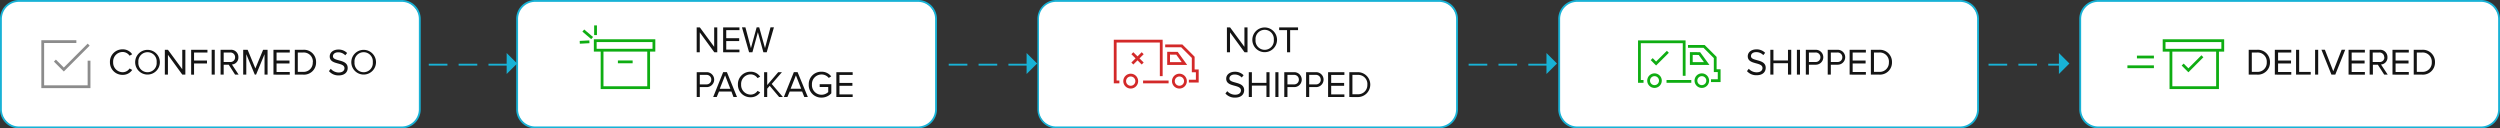 <svg xmlns="http://www.w3.org/2000/svg" viewBox="0 0 669.93 34.39"><rect x="0" y="0" width="669.93" height="34.39" fill="#333333" stroke="none"/><title>Asset 9</title><path fill="#fff" d="M254.23 17.33h21.47"/><path d="M275.23 17.58h-5v-.5h5zm-8 0h-5v-.5h5zm-8 0h-5v-.5h5z" fill="#18b2d6"/><path fill="#fff" d="M114.9 17.33h21.47"/><path d="M135.9 17.58h-5v-.5h5zm-8 0h-5v-.5h5zm-8 0h-5v-.5h5z" fill="#18b2d6"/><path fill="#fff" d="M393.55 17.33h21.47"/><path d="M414.55 17.58h-5v-.5h5zm-8 0h-5v-.5h5zm-8 0h-5v-.5h5z" fill="#18b2d6"/><path fill="#fff" d="M532.87 17.33h21.46"/><path d="M553.87 17.58h-5v-.5h5zm-8 0h-5v-.5h5zm-8 0h-5v-.5h5z" fill="#18b2d6"/><rect x=".25" y=".25" width="112.23" height="33.89" rx="4.83" ry="4.83" fill="#fff"/><path d="M107.66 34.39H5.08A5.08 5.08 0 0 1 0 29.31V5.08A5.08 5.08 0 0 1 5.08 0h102.58a5.08 5.08 0 0 1 5.08 5.08v24.23a5.08 5.08 0 0 1-5.08 5.08zM5.08.5A4.58 4.58 0 0 0 .5 5.08v24.23a4.58 4.58 0 0 0 4.58 4.58h102.58a4.58 4.58 0 0 0 4.58-4.58V5.08A4.58 4.58 0 0 0 107.66.5z" fill="#18b2d6"/><rect x="138.58" y=".25" width="112.23" height="33.89" rx="4.83" ry="4.83" fill="#fff"/><path d="M246 34.39H143.41a5.08 5.08 0 0 1-5.08-5.08V5.08A5.08 5.08 0 0 1 143.41 0H246a5.08 5.08 0 0 1 5.08 5.08v24.23a5.08 5.08 0 0 1-5.08 5.08zM143.41.5a4.58 4.58 0 0 0-4.58 4.58v24.23a4.58 4.58 0 0 0 4.58 4.58H246a4.58 4.58 0 0 0 4.58-4.58V5.08A4.58 4.58 0 0 0 246 .5z" fill="#18b2d6"/><rect x="278.2" y=".25" width="112.23" height="33.89" rx="4.83" ry="4.83" fill="#fff"/><path d="M385.61 34.39H283a5.08 5.08 0 0 1-5-5.08V5.08A5.08 5.08 0 0 1 283 0h102.61a5.08 5.08 0 0 1 5.08 5.08v24.23a5.08 5.08 0 0 1-5.08 5.08zM283 .5a4.58 4.58 0 0 0-4.58 4.58v24.23a4.58 4.58 0 0 0 4.58 4.58h102.61a4.58 4.58 0 0 0 4.58-4.58V5.08A4.58 4.58 0 0 0 385.61.5z" fill="#18b2d6"/><rect x="417.82" y=".25" width="112.23" height="33.89" rx="4.83" ry="4.83" fill="#fff"/><path d="M525.23 34.39H422.65a5.08 5.08 0 0 1-5.08-5.08V5.08A5.08 5.08 0 0 1 422.65 0h102.58a5.08 5.08 0 0 1 5.08 5.08v24.23a5.08 5.08 0 0 1-5.08 5.08zM422.65.5a4.58 4.58 0 0 0-4.58 4.58v24.23a4.58 4.58 0 0 0 4.58 4.58h102.58a4.58 4.58 0 0 0 4.58-4.58V5.08A4.58 4.58 0 0 0 525.23.5z" fill="#18b2d6"/><rect x="557.44" y=".25" width="112.23" height="33.89" rx="4.83" ry="4.83" fill="#fff"/><path d="M664.85 34.39H562.27a5.08 5.08 0 0 1-5.08-5.08V5.08A5.08 5.08 0 0 1 562.27 0h102.58a5.08 5.08 0 0 1 5.08 5.08v24.23a5.08 5.08 0 0 1-5.08 5.08zM562.27.5a4.58 4.58 0 0 0-4.58 4.58v24.23a4.58 4.58 0 0 0 4.58 4.58h102.58a4.58 4.58 0 0 0 4.58-4.58V5.08A4.58 4.58 0 0 0 664.85.5zM275.1 14.21v5.62l2.81-2.81-2.81-2.81zM135.77 14.21v5.62l2.81-2.81-2.81-2.81zM414.41 14.21v5.62l2.81-2.81-2.81-2.81zM551.73 14.21v5.62l2.81-2.81-2.81-2.81z" fill="#18b2d6"/><path d="M29.46 16.67a3.34 3.34 0 0 1 3.43-3.45 3 3 0 0 1 2.53 1.32l-.7.39a2.25 2.25 0 0 0-1.83-1 2.56 2.56 0 0 0-2.57 2.71 2.57 2.57 0 0 0 2.57 2.71 2.22 2.22 0 0 0 1.83-1l.71.39a3 3 0 0 1-2.54 1.32 3.34 3.34 0 0 1-3.43-3.39zM36.22 16.67a3.31 3.31 0 1 1 6.62 0 3.31 3.31 0 1 1-6.62 0zm5.76 0a2.46 2.46 0 1 0-4.9 0 2.46 2.46 0 1 0 4.9 0zM48.86 20L45 14.69V20h-.83v-6.66H45l3.84 5.21v-5.21h.83V20zM51.22 20v-6.66h4.37v.74H52v2.15h3.47V17H52v3zM56.72 20v-6.66h.83V20zM63 20l-1.7-2.65h-1.36V20h-.83v-6.66h2.68a1.94 1.94 0 0 1 2.09 2 1.84 1.84 0 0 1-1.73 1.94l1.8 2.72zm0-4.66a1.24 1.24 0 0 0-1.33-1.27h-1.73v2.55h1.75A1.25 1.25 0 0 0 63 15.35zM70.89 20v-5.48L68.62 20h-.34L66 14.52V20h-.83v-6.66h1.19l2.07 5 2.08-5h1.19V20zM73.28 20v-6.66h4.37v.74h-3.54v2.15h3.47V17h-3.47v2.3h3.54v.7zM79 20v-6.66h2.28a3.24 3.24 0 0 1 3.42 3.34A3.23 3.23 0 0 1 81.25 20zm4.84-3.33a2.44 2.44 0 0 0-2.56-2.6H79.8v5.19h1.45a2.45 2.45 0 0 0 2.56-2.59zM88.15 19.06l.49-.63a2.82 2.82 0 0 0 2.1 1c1.19 0 1.57-.64 1.57-1.15 0-1.72-3.95-.77-3.95-3.15 0-1.1 1-1.85 2.29-1.85a3.14 3.14 0 0 1 2.37.93l-.5.61a2.55 2.55 0 0 0-1.93-.8c-.8 0-1.37.43-1.37 1.06 0 1.5 3.95.64 3.95 3.13 0 1-.66 2-2.46 2a3.3 3.3 0 0 1-2.56-1.15zM94.14 16.67a3.31 3.31 0 1 1 6.62 0 3.31 3.31 0 1 1-6.62 0zm5.76 0a2.46 2.46 0 1 0-4.9 0 2.46 2.46 0 1 0 4.9 0z" fill="#141414"/><path fill="none" stroke="#8c8c8c" stroke-miterlimit="10" stroke-width=".75" d="M20.46 11.15h-9.01v12.09h12.41v-6.98"/><path fill="none" stroke="#8c8c8c" stroke-miterlimit="10" stroke-width=".75" d="M14.71 16.24l2.39 2.39 6.66-6.67"/><path d="M191.41 14l-3.89-5.32V14h-.83V7.34h.85l3.84 5.21V7.34h.83V14zM193.78 14V7.34h4.37v.74h-3.54v2.15h3.47V11h-3.47v2.3h3.54v.7zM204.56 14l-1.47-5.38-1.46 5.38h-.9l-1.9-6.67h.92l1.48 5.56 1.53-5.56h.69l1.55 5.56 1.47-5.56h.92L205.46 14zM186.7 26v-6.66h2.68a2 2 0 1 1 0 4h-1.85V26zm3.91-4.66a1.24 1.24 0 0 0-1.33-1.27h-1.75v2.54h1.75a1.24 1.24 0 0 0 1.32-1.26zM196.55 26l-.55-1.48h-3.32l-.62 1.48h-.95l2.68-6.67h1L197.5 26zm-2.25-5.8l-1.42 3.59h2.83zM197.74 22.67a3.33 3.33 0 0 1 3.43-3.45 3 3 0 0 1 2.53 1.32l-.7.39a2.25 2.25 0 0 0-1.83-1 2.56 2.56 0 0 0-2.57 2.71 2.57 2.57 0 0 0 2.57 2.71 2.22 2.22 0 0 0 1.83-1l.71.39a3 3 0 0 1-2.54 1.32 3.33 3.33 0 0 1-3.43-3.39zM208.79 26l-2.53-3-.67.76V26h-.83v-6.66h.83v3.45l2.95-3.45h1l-2.74 3.16 3 3.5zM215.53 26l-.59-1.48h-3.32L211 26h-.95l2.68-6.67h1l2.75 6.67zm-2.25-5.81l-1.42 3.59h2.83zM216.72 22.67a3.33 3.33 0 0 1 3.43-3.45 3.18 3.18 0 0 1 2.59 1.25l-.66.41a2.46 2.46 0 0 0-1.93-.92 2.56 2.56 0 0 0-2.57 2.71 2.57 2.57 0 0 0 2.57 2.72 2.63 2.63 0 0 0 1.79-.72v-1.36h-2.29v-.74h3.12V25a3.47 3.47 0 0 1-2.62 1.15 3.34 3.34 0 0 1-3.43-3.48zM224.12 26v-6.66h4.37v.74h-3.54v2.15h3.47V23h-3.47v2.3h3.54v.7z" fill="#141414"/><path fill="none" stroke="#0ead12" stroke-miterlimit="10" stroke-width=".75" d="M173.82 13.46v10.03h-12.48V13.46M159.51 10.9h15.72v2.56h-15.72zM165.58 16.57h3.95M159.59 9.4V6.8M158.67 10.2l-2.36-2.01M157.94 11.2l-2.58.14"/><path d="M333.5 14l-3.89-5.32V14h-.83V7.34h.85l3.84 5.21V7.34h.83V14zM335.59 10.67a3.31 3.31 0 1 1 6.62 0 3.31 3.31 0 1 1-6.62 0zm5.76 0a2.46 2.46 0 1 0-4.9 0 2.46 2.46 0 1 0 4.9 0zM344.89 14V8.08h-2.11v-.74h5.06v.74h-2.12V14zM328.38 25.06l.49-.63a2.82 2.82 0 0 0 2.1.95c1.19 0 1.57-.64 1.57-1.15 0-1.72-3.95-.77-3.95-3.15 0-1.1 1-1.85 2.29-1.85a3.13 3.13 0 0 1 2.37.93l-.5.61a2.55 2.55 0 0 0-1.93-.8c-.8 0-1.37.43-1.37 1.06 0 1.5 3.95.64 3.95 3.13 0 1-.66 2-2.46 2a3.3 3.3 0 0 1-2.56-1.1zM339.37 26v-3.06h-3.9V26h-.83v-6.66h.83v2.87h3.9v-2.87h.83V26zM341.76 26v-6.66h.83V26zM344.15 26v-6.66h2.68a2 2 0 1 1 0 4H345V26zm3.91-4.66a1.24 1.24 0 0 0-1.33-1.27H345v2.54h1.75a1.24 1.24 0 0 0 1.31-1.26zM350 26v-6.66h2.68a2 2 0 1 1 0 4h-1.85V26zm3.91-4.66a1.24 1.24 0 0 0-1.33-1.27h-1.75v2.54h1.75a1.24 1.24 0 0 0 1.35-1.26zM355.89 26v-6.66h4.37v.74h-3.54v2.15h3.47V23h-3.47v2.3h3.54v.7zM361.58 26v-6.66h2.28a3.33 3.33 0 1 1 0 6.67zm4.84-3.33a2.44 2.44 0 0 0-2.56-2.6h-1.45v5.19h1.45a2.45 2.45 0 0 0 2.55-2.59z" fill="#141414"/><path fill="none" stroke="#d32929" stroke-miterlimit="10" stroke-width=".75" d="M299.96 21.96h-1.12V11.02h12.34v9.38M312.24 12.29h4.44l3.07 3.07v3.63h1.09v2.75h-2.26M313.15 21.96h-6.84"/><circle cx="303" cy="21.74" r="1.62" fill="none" stroke="#d32929" stroke-miterlimit="10" stroke-width=".75"/><circle cx="316.05" cy="21.74" r="1.62" fill="none" stroke="#d32929" stroke-miterlimit="10" stroke-width=".75"/><path fill="none" stroke="#d32929" stroke-miterlimit="10" stroke-width=".75" d="M303.44 17.02l2.77-2.76M303.44 14.26l2.77 2.76M313.15 14.26v2.76h4.24l-1.99-2.74-2.25-.02z"/><path d="M468.14 19.06l.49-.63a2.82 2.82 0 0 0 2.1.95c1.19 0 1.57-.64 1.57-1.15 0-1.72-3.95-.77-3.95-3.15 0-1.1 1-1.85 2.29-1.85a3.13 3.13 0 0 1 2.37.93l-.5.61a2.55 2.55 0 0 0-1.93-.8c-.8 0-1.37.43-1.37 1.06 0 1.5 3.95.64 3.95 3.13 0 1-.66 2-2.46 2a3.3 3.3 0 0 1-2.56-1.1zM479.13 20v-3.06h-3.9V20h-.83v-6.66h.83v2.87h3.9v-2.87h.87V20zM481.52 20v-6.66h.83V20zM483.91 20v-6.66h2.68a2 2 0 1 1 0 4h-1.85V20zm3.91-4.66a1.24 1.24 0 0 0-1.33-1.27h-1.75v2.54h1.75a1.24 1.24 0 0 0 1.33-1.26zM489.78 20v-6.66h2.68a2 2 0 1 1 0 4h-1.85V20zm3.91-4.66a1.24 1.24 0 0 0-1.33-1.27h-1.75v2.54h1.75a1.24 1.24 0 0 0 1.33-1.26zM495.65 20v-6.66H500v.74h-3.54v2.15h3.47V17h-3.47v2.3H500v.7zM501.34 20v-6.66h2.28a3.24 3.24 0 0 1 3.38 3.33 3.23 3.23 0 0 1-3.38 3.33zm4.84-3.33a2.44 2.44 0 0 0-2.56-2.6h-1.45v5.19h1.45a2.45 2.45 0 0 0 2.55-2.59z" fill="#141414"/><path fill="none" stroke="#0ead12" stroke-miterlimit="10" stroke-width=".75" d="M440.42 21.82h-1.1V11.2h11.99v9.11M452.33 12.44h4.32l2.98 2.97v3.53h1.06v2.67h-2.19M453.22 21.82h-6.64"/><circle cx="443.36" cy="21.61" r="1.58" fill="none" stroke="#0ead12" stroke-miterlimit="10" stroke-width=".75"/><circle cx="456.04" cy="21.61" r="1.58" fill="none" stroke="#0ead12" stroke-miterlimit="10" stroke-width=".75"/><path fill="none" stroke="#0ead12" stroke-miterlimit="10" stroke-width=".75" d="M446.94 13.88l-3.15 3.14-1.18-1.18M453.22 14.34v2.68h4.12l-1.94-2.66-2.18-.02z"/><path d="M602.59 20v-6.66h2.28a3.24 3.24 0 0 1 3.42 3.34 3.23 3.23 0 0 1-3.42 3.32zm4.84-3.33a2.44 2.44 0 0 0-2.56-2.6h-1.45v5.19h1.45a2.45 2.45 0 0 0 2.56-2.59zM609.59 20v-6.66H614v.74h-3.54v2.15h3.47V17h-3.47v2.3H614v.7zM615.28 20v-6.66h.83v5.93h3.1V20zM620.38 20v-6.66h.83V20zM624.76 20l-2.68-6.67h.92l2.25 5.76 2.25-5.76h.95L625.79 20zM629.35 20v-6.66h4.37v.74h-3.54v2.15h3.47V17h-3.47v2.3h3.54v.7zM638.9 20l-1.7-2.65h-1.33V20H635v-6.66h2.68a1.94 1.94 0 0 1 2.09 2 1.84 1.84 0 0 1-1.73 1.94l1.8 2.72zm0-4.66a1.24 1.24 0 0 0-1.33-1.27h-1.75v2.55h1.75a1.25 1.25 0 0 0 1.38-1.27zM641.12 20v-6.66h4.37v.74h-3.54v2.15h3.47V17h-3.47v2.3h3.54v.7zM646.81 20v-6.66h2.28a3.24 3.24 0 0 1 3.42 3.34 3.23 3.23 0 0 1-3.42 3.32zm4.84-3.33a2.44 2.44 0 0 0-2.56-2.6h-1.45v5.19h1.45a2.45 2.45 0 0 0 2.56-2.59z" fill="#141414"/><path fill="none" stroke="#0ead12" stroke-miterlimit="10" stroke-width=".75" d="M594.24 13.46v10.03h-12.49V13.46M579.92 10.9h15.72v2.56h-15.72zM577.19 15.28h-4.55M577.19 17.89h-7.1"/><path fill="none" stroke="#0ead12" stroke-miterlimit="10" stroke-width=".75" d="M584.89 17.3l1.54 1.54 3.75-3.76"/></svg>